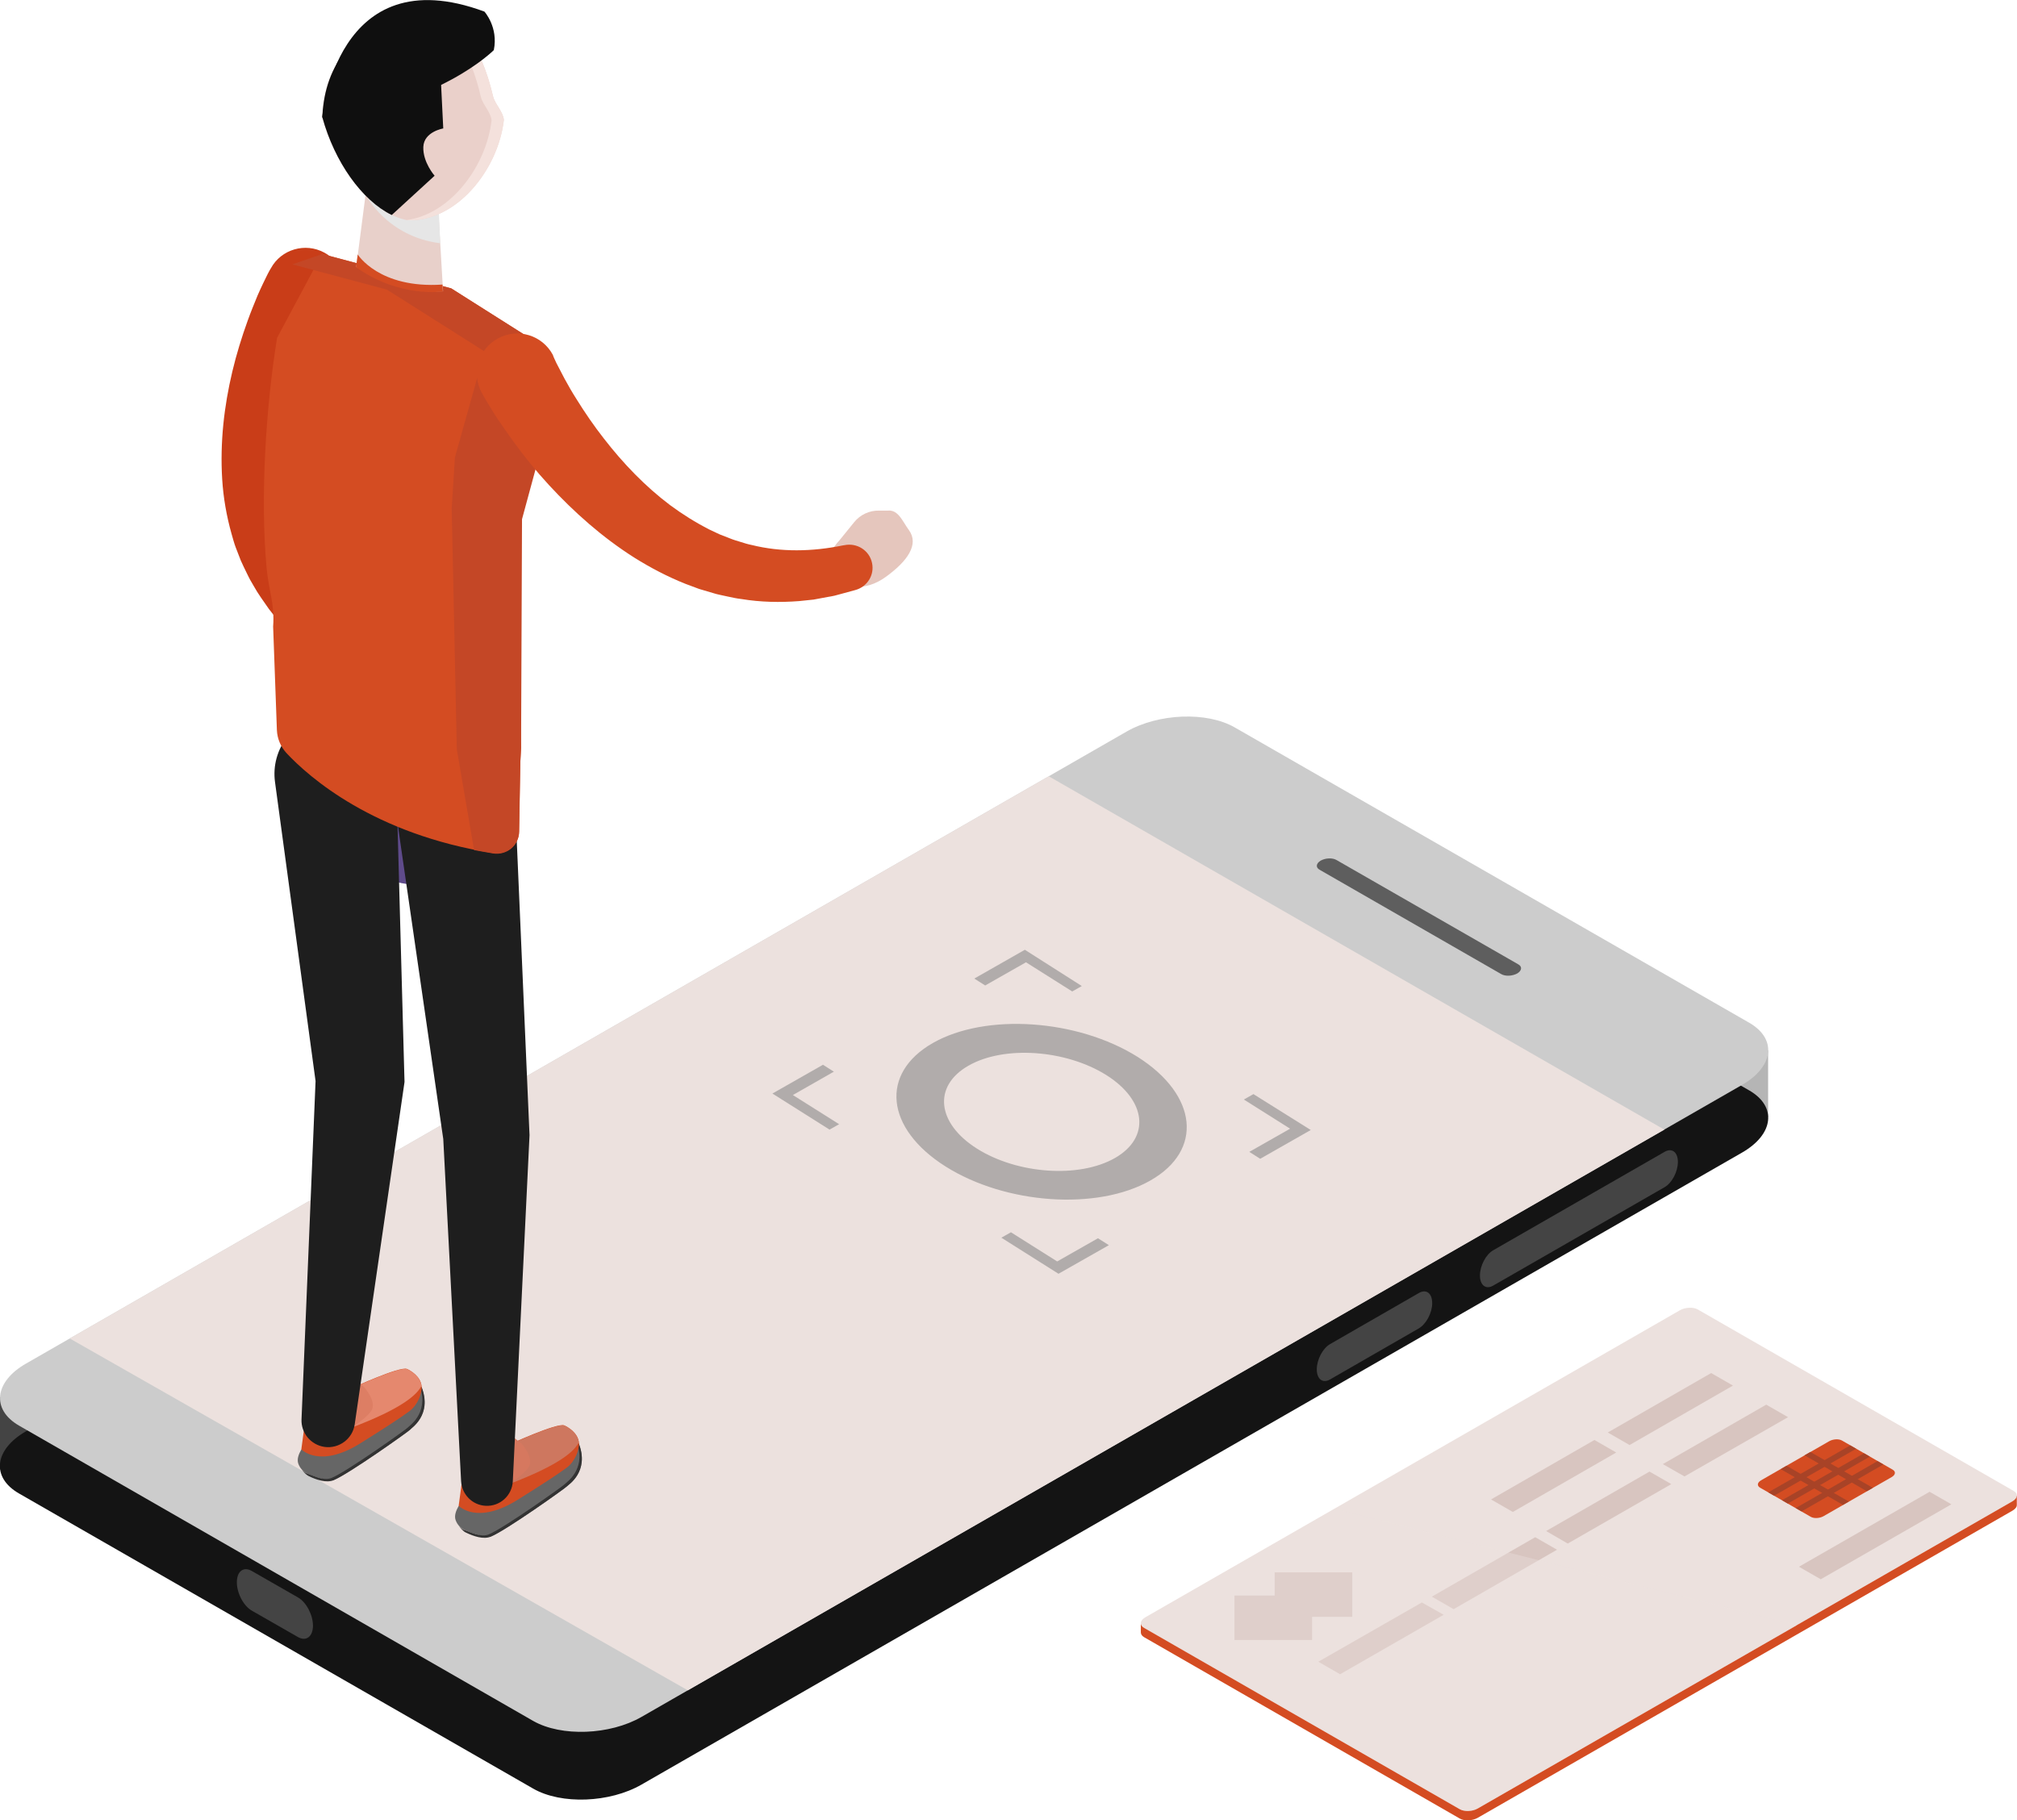 <svg width="369" height="333" viewBox="0 0 369 333" fill="none" xmlns="http://www.w3.org/2000/svg">
<g clip-path="url(#clip0_10_22)">
<path d="M323.468 204.35V192.138L310.675 199.321L318.035 207.633L323.468 204.35Z" fill="#B5B5B5"/>
<path d="M0 255.591V268.863L6.431 267.837L8.907 259.73L0 255.591Z" fill="#444444"/>
<path d="M97.563 327.254L3.473 273.242C-1.651 270.3 -1.066 265.203 4.78 261.851L206.097 146.233C211.943 142.881 220.815 142.539 225.905 145.48L319.995 199.492C325.119 202.434 324.534 207.531 318.688 210.883L117.372 326.501C111.56 329.853 102.687 330.195 97.563 327.254Z" fill="#141414"/>
<path d="M54.507 299.512L46.082 294.689C44.569 293.834 43.331 291.508 43.331 289.489C43.331 287.471 44.569 286.548 46.082 287.437L54.507 292.26C56.021 293.115 57.259 295.441 57.259 297.46C57.224 299.444 56.021 300.367 54.507 299.512Z" fill="#444444"/>
<path d="M97.563 314.871L3.473 260.824C-1.616 257.883 -1.032 252.786 4.78 249.468L206.097 133.85C211.943 130.498 220.816 130.156 225.905 133.098L319.995 187.11C325.119 190.051 324.534 195.148 318.688 198.5L117.372 314.118C111.56 317.47 102.687 317.778 97.563 314.871Z" fill="#CCCCCC"/>
<path d="M125.831 309.261L12.758 244.884L191.859 142.025L304.485 206.676L125.831 309.261Z" fill="#ECE1DE"/>
<path d="M274.635 178.216L241.415 159.129C240.658 158.718 240.761 157.966 241.621 157.453C242.481 156.974 243.753 156.905 244.51 157.35L277.765 176.437C278.521 176.848 278.418 177.6 277.558 178.113C276.664 178.592 275.392 178.661 274.635 178.216Z" fill="#5E5E5E"/>
<path d="M259.572 243.037L243.34 252.375C241.999 253.162 240.899 252.341 240.899 250.528C240.899 248.749 241.999 246.663 243.34 245.91L259.572 236.572C260.914 235.785 262.014 236.606 262.014 238.419C262.014 240.198 260.914 242.25 259.572 243.037Z" fill="#444444"/>
<path d="M304.519 217.211L273.191 235.203C271.849 235.99 270.749 235.169 270.749 233.356C270.749 231.577 271.849 229.491 273.191 228.738L304.519 210.746C305.861 209.959 306.961 210.78 306.961 212.593C306.961 214.372 305.861 216.458 304.519 217.211Z" fill="#444444"/>
<path d="M369 273.652L367.349 273.823L310.641 241.258C309.816 240.779 308.337 240.848 307.374 241.395L209.948 297.357L208.71 297.083V298.656C208.71 298.964 208.882 299.272 209.261 299.512L267.069 332.726C267.895 333.205 269.374 333.137 270.336 332.589L368.175 276.388C368.691 276.08 368.966 275.738 368.966 275.362V273.652H369Z" fill="#D44C22"/>
<path d="M209.501 295.92L307.34 239.719C308.302 239.172 309.781 239.103 310.607 239.582L368.415 272.797C369.241 273.276 369.138 274.131 368.175 274.678L270.336 330.879C269.373 331.427 267.895 331.495 267.069 331.016L209.261 297.802C208.435 297.323 208.538 296.502 209.501 295.92Z" fill="#ECE1DE"/>
<path d="M322.161 270.847L334.679 263.664C335.367 263.287 336.399 263.219 336.983 263.561L346.268 268.897C346.853 269.239 346.784 269.821 346.097 270.231L333.579 277.415C332.891 277.791 331.859 277.859 331.275 277.517L321.989 272.181C321.405 271.839 321.474 271.257 322.161 270.847Z" fill="#D44C22"/>
<path d="M328.523 275.91L343.483 267.324L344.549 267.939L329.59 276.525L328.523 275.91Z" fill="#A84327"/>
<path d="M331.206 265.647L342.623 272.215L341.523 272.831L330.14 266.263L331.206 265.647Z" fill="#A84327"/>
<path d="M326.838 268.179L338.221 274.712L337.155 275.328L325.772 268.795L326.838 268.179Z" fill="#A84327"/>
<path d="M326.013 274.473L341.007 265.887L342.073 266.503L327.079 275.089L326.013 274.473Z" fill="#A84327"/>
<path d="M323.503 273.036L338.496 264.45L339.562 265.066L324.569 273.652L323.503 273.036Z" fill="#A84327"/>
<path d="M247.399 287.676H233.196V295.817H247.399V287.676Z" fill="#D8C5C0"/>
<path d="M240.039 291.918H225.836V300.059H240.039V291.918Z" fill="#D8C5C0"/>
<path d="M304.21 267.871L323.124 256.993L327.114 259.285L308.165 270.129L304.21 267.871Z" fill="#D8C5C0"/>
<path d="M282.854 280.117L301.769 269.239L305.758 271.531L286.809 282.409L282.854 280.117Z" fill="#D8C5C0"/>
<path d="M261.945 292.123L280.86 281.245L284.849 283.537L265.935 294.415L261.945 292.123Z" fill="#D8C5C0"/>
<path d="M241.174 304.027L260.123 293.184L264.112 295.441L245.163 306.319L241.174 304.027Z" fill="#D8C5C0"/>
<path d="M294.134 262.09L313.048 251.212L317.037 253.504L298.123 264.382L294.134 262.09Z" fill="#D8C5C0"/>
<path d="M272.778 274.336L291.692 263.458L295.682 265.75L276.767 276.628L272.778 274.336Z" fill="#D8C5C0"/>
<path d="M329.108 286.651L353.009 272.934L356.998 275.226L333.097 288.942L329.108 286.651Z" fill="#D8C5C0"/>
<path opacity="0.37" d="M270.233 330.948L328.73 297.357L244.166 276.046L209.398 296.023C208.504 296.536 208.504 297.391 209.398 297.904L267.001 330.982C267.86 331.461 269.339 331.461 270.233 330.948Z" fill="#ECE1DE"/>
<path d="M77.717 161.824C86.811 161.183 93.661 153.332 93.017 144.286C92.374 135.241 84.48 128.427 75.386 129.067C66.293 129.708 59.442 137.559 60.086 146.605C60.73 155.65 68.623 162.464 77.717 161.824Z" fill="#5F4B8B"/>
<path d="M55.127 265.202C54.679 265.989 54.267 266.947 54.576 267.802C54.886 268.657 55.539 269.341 56.365 269.683C58.118 270.402 60.388 271.052 61.042 270.778C63.758 269.683 74.866 261.782 75.004 261.542C75.141 261.303 79.096 258.908 77.102 253.777L55.127 265.202Z" fill="#666666"/>
<path d="M77.136 253.777L76.895 253.914C78.408 258.703 74.763 260.926 74.625 261.166C74.488 261.405 63.38 269.307 60.663 270.402C59.356 270.949 57.775 270.162 56.055 269.547C55.814 269.444 55.436 269.102 55.23 268.931C55.539 269.273 55.986 269.82 56.399 270.025C57.912 270.778 59.735 271.359 61.042 270.812C63.758 269.718 74.866 261.816 75.038 261.576C75.176 261.303 79.13 258.943 77.136 253.777Z" fill="#333333"/>
<path d="M57.534 258.806L55.677 261.063L55.127 265.168C55.127 265.168 58.428 268.726 65.856 264.108C70.292 261.337 73.284 259.387 74.901 258.19C76.448 257.027 77.239 254.872 77.136 253.641C76.964 251.759 75.004 250.699 74.454 250.459C73.147 249.912 64.24 254.017 64.24 254.017L57.534 258.806Z" fill="#D44C22"/>
<path d="M77.101 253.538C76.861 251.725 74.969 250.699 74.453 250.493C73.284 250.014 65.994 253.264 64.515 253.948L60.182 260.276L64.033 261.303C73.834 257.642 76.414 255.009 77.101 253.538Z" fill="#E5886E"/>
<path d="M65.306 252.751L66.613 253.777C66.613 253.777 69.089 256.548 67.885 258.19C66.681 259.832 64.033 261.303 64.033 261.303L63.38 253.298L65.306 252.751Z" fill="#DD7E64"/>
<path d="M75.76 121.091C74.9 124.238 69.398 125.777 64.721 124.546C60.044 123.315 58.015 119.757 58.875 116.576C59.735 113.429 63.346 113.224 68.023 114.455C72.665 115.755 76.62 117.944 75.76 121.091Z" fill="#C93D18"/>
<path d="M61.764 56.646C61.66 56.783 61.454 57.125 61.317 57.364L60.801 58.219C60.457 58.801 60.147 59.416 59.803 59.998C59.184 61.229 58.565 62.461 57.981 63.692C56.812 66.189 55.814 68.789 54.955 71.389C53.235 76.622 52.203 81.993 52.1 87.295C52.066 89.929 52.306 92.562 52.788 95.128C52.926 95.744 53.029 96.394 53.201 97.044L53.751 98.925C53.957 99.541 54.198 100.122 54.439 100.738C54.576 101.046 54.645 101.354 54.783 101.627L55.195 102.517C55.711 103.714 56.399 104.808 57.052 105.937C57.431 106.485 57.809 106.998 58.187 107.545C58.394 107.819 58.565 108.092 58.772 108.366L59.425 109.118C61.041 111.205 63.105 113.018 65.203 114.797L65.443 115.002C67.232 116.507 67.438 119.209 65.925 120.988C64.48 122.664 62.004 122.938 60.216 121.672C57.534 119.757 54.851 117.773 52.547 115.276L51.653 114.386C51.378 114.078 51.103 113.736 50.828 113.428C50.278 112.779 49.727 112.129 49.212 111.444C48.249 110.042 47.217 108.674 46.392 107.169L45.738 106.04C45.532 105.664 45.36 105.287 45.154 104.877C44.775 104.09 44.397 103.338 44.053 102.551L43.124 100.156C42.815 99.335 42.609 98.514 42.368 97.694C41.439 94.41 40.855 91.023 40.648 87.671C40.236 80.932 40.992 74.331 42.505 67.968C43.262 64.787 44.225 61.674 45.325 58.63C45.876 57.09 46.495 55.585 47.114 54.08C47.458 53.328 47.767 52.575 48.145 51.823L48.696 50.694C48.902 50.283 49.039 49.975 49.349 49.428L49.555 49.086C51.447 45.597 55.849 44.331 59.322 46.213C62.83 48.094 64.102 52.472 62.211 55.927C62.073 56.167 61.901 56.441 61.764 56.646Z" fill="#C93D18"/>
<path d="M72.459 141.272L73.972 196.79L74.006 197.918L73.972 198.192L64.893 260.585C64.515 263.253 62.004 265.1 59.356 264.724C56.846 264.347 55.058 262.158 55.161 259.695L57.775 196.721V198.124L50.312 143.085C49.487 137.031 53.785 131.421 59.872 130.6C65.959 129.779 71.599 134.055 72.424 140.109C72.39 140.486 72.424 140.896 72.459 141.272Z" fill="#1E1E1E"/>
<path d="M83.911 275.532C83.463 276.319 83.051 277.277 83.36 278.132C83.67 278.987 84.323 279.671 85.149 280.013C86.903 280.732 89.172 281.382 89.826 281.108C92.542 280.013 103.65 272.112 103.788 271.872C103.925 271.633 107.88 269.238 105.886 264.107L83.911 275.532Z" fill="#666666"/>
<path d="M105.886 264.107L105.645 264.244C107.158 269.033 103.513 271.257 103.375 271.496C103.238 271.735 92.13 279.637 89.413 280.732C88.106 281.279 86.524 280.492 84.805 279.877C84.564 279.774 84.186 279.432 83.979 279.261C84.289 279.603 84.736 280.15 85.149 280.355C86.662 281.108 88.484 281.69 89.791 281.142C92.508 280.048 103.616 272.146 103.753 271.907C103.96 271.667 107.88 269.273 105.886 264.107Z" fill="#333333"/>
<path d="M86.318 269.136L84.461 271.394L83.911 275.498C83.911 275.498 87.212 279.056 94.64 274.438C99.076 271.667 102.068 269.717 103.685 268.52C105.232 267.357 106.023 265.202 105.92 263.971C105.748 262.089 103.788 261.029 103.238 260.789C101.931 260.242 93.024 264.347 93.024 264.347L86.318 269.136Z" fill="#D44C22"/>
<path d="M105.886 263.868C105.645 262.055 103.753 261.029 103.238 260.823C102.068 260.344 94.778 263.594 93.299 264.278L89 270.606L92.852 271.633C102.584 267.972 105.198 265.373 105.886 263.868Z" fill="#CE775F"/>
<path d="M94.09 263.081L95.397 264.107C95.397 264.107 97.873 266.878 96.669 268.52C95.466 270.162 92.817 271.633 92.817 271.633L92.164 263.628L94.09 263.081Z" fill="#D6785F"/>
<path d="M94.365 149.825L96.841 206.949L96.876 207.668L93.815 271.018C93.677 273.618 91.476 275.636 88.863 275.499C86.421 275.396 84.495 273.413 84.358 271.018L81.056 207.668L81.091 208.386L72.906 151.843C72.046 145.959 76.139 140.52 82.054 139.699C87.969 138.844 93.436 142.915 94.262 148.798C94.331 149.106 94.331 149.482 94.365 149.825Z" fill="#1E1E1E"/>
<path d="M95.19 139.46L95.328 136.826L94.399 92.768L94.984 83.464L100.418 64.069L82.535 52.746L58.909 46.452L50.69 61.811C48.627 74.536 47.595 91.057 48.764 103.816C49.143 108.092 50.278 110.418 49.968 114.626L50.656 133.576C50.725 135.15 51.344 136.62 52.41 137.783C56.502 142.162 68.367 152.663 90.238 156.084C91.407 156.255 92.577 155.947 93.505 155.195C94.399 154.442 94.95 153.347 94.984 152.15L95.19 139.46Z" fill="#D44C22"/>
<path d="M95.19 139.46L95.328 136.826L95.5 94.991L98.079 85.482L100.452 64.103L82.569 52.78L58.944 46.486L53.476 48.368L70.774 52.986L88.656 64.308L83.223 83.703L82.638 93.007L83.567 137.065L86.731 155.537C87.315 155.639 88.691 155.879 90.238 156.152C91.407 156.323 92.577 156.015 93.505 155.263C94.399 154.51 94.95 153.416 94.95 152.219L95.19 139.46Z" fill="#C44726"/>
<path d="M66.853 35.813L65.168 48.846C70.533 51.891 74.66 53.635 81.056 53.293L80.197 38.618L66.853 35.813Z" fill="#E8D0CA"/>
<path d="M66.922 35.677C66.922 35.677 70.808 43.305 80.54 44.502L80.3 39.166L66.922 35.677Z" fill="#E6E6E6"/>
<path d="M92.164 21.926C91.132 31.025 83.532 40.603 74.557 40.295C68.023 39.098 61.592 31.025 58.944 21.481C59.322 10.227 66.853 3.489 75.829 3.797C83.12 0.855 87.865 7.662 90.204 17.65C90.548 19.053 91.992 20.353 92.164 21.926Z" fill="#EAD0CA"/>
<path d="M90.204 17.616C88.072 8.551 83.945 2.086 77.755 3.215C82.741 3.831 86.112 9.749 87.969 17.719C88.312 19.155 89.757 20.455 89.929 21.994C89 30.375 82.432 39.166 74.419 40.261C74.488 40.261 74.522 40.295 74.591 40.295C83.567 40.603 91.167 31.025 92.198 21.926C91.992 20.353 90.548 19.053 90.204 17.616Z" fill="#F4E1DC"/>
<path d="M90.341 9.167C90.341 9.167 80.231 19.395 58.944 21.481C58.944 21.481 61.385 -7.97 88.622 2.121C88.622 2.121 91.201 4.96 90.341 9.167Z" fill="#0F0F0F"/>
<path d="M79.509 32.154C79.509 32.154 77.342 29.691 77.445 26.886C77.549 24.081 81.091 23.5 81.091 23.5L80.678 15.119L73.215 3.899C65.443 4.857 59.322 11.356 58.978 21.481C61.214 29.622 66.2 36.669 71.668 39.337L79.509 32.154Z" fill="#0F0F0F"/>
<path d="M166.273 96.975C168.199 99.609 165.998 102.687 162.078 105.527C158.192 108.366 154.134 107.716 152.174 105.082C150.248 102.448 152.346 99.506 156.232 96.667C157.573 95.675 160.324 94.238 161.631 93.657C164.141 92.597 165.001 95.265 166.273 96.975Z" fill="#E5C6BD"/>
<path d="M162.972 93.417L157.848 98.89L152.965 99.609L156.266 95.538C157.367 94.17 159.052 93.383 160.806 93.417H162.972Z" fill="#E5C6BD"/>
<path d="M101.415 65.608C101.484 65.779 101.656 66.155 101.793 66.429L102.275 67.352C102.584 67.968 102.928 68.618 103.272 69.268C103.96 70.533 104.682 71.799 105.473 73.03C107.02 75.528 108.671 77.922 110.459 80.214C114.036 84.832 118.059 89.005 122.599 92.425C124.868 94.102 127.276 95.607 129.752 96.872L131.643 97.762L133.569 98.514C134.222 98.788 134.876 98.959 135.529 99.164L136.527 99.472C136.87 99.575 137.214 99.643 137.524 99.712C142.889 101.046 148.597 100.943 154.237 99.78L154.478 99.746C156.782 99.267 159.052 100.703 159.533 102.995C160.015 105.219 158.639 107.374 156.472 107.955L153.962 108.639L152.69 108.981C152.277 109.084 151.83 109.152 151.417 109.221L148.838 109.7L146.224 109.973C142.717 110.247 139.14 110.179 135.632 109.597C135.185 109.529 134.738 109.495 134.326 109.392L133.019 109.118C132.159 108.913 131.265 108.776 130.44 108.503L127.895 107.75L125.419 106.826C122.152 105.527 119.022 103.885 116.065 102.038C110.184 98.309 105.026 93.725 100.418 88.731C98.113 86.234 95.981 83.6 93.987 80.864C92.989 79.496 92.026 78.093 91.064 76.691C90.582 75.972 90.135 75.254 89.688 74.501L89 73.373C88.759 72.962 88.553 72.654 88.278 72.107L88.106 71.799C86.18 68.207 87.556 63.795 91.167 61.879C94.778 59.964 99.214 61.332 101.14 64.924C101.174 65.094 101.312 65.368 101.415 65.608Z" fill="#D44C22"/>
<path d="M65.443 46.555C65.443 46.555 69.329 52.849 80.953 52.062L81.022 53.328C81.022 53.328 73.078 54.559 65.134 48.881L65.443 46.555Z" fill="#D44C22"/>
<g opacity="0.54">
<path fill-rule="evenodd" clip-rule="evenodd" d="M210.464 215.98C200.766 221.521 183.984 220.358 172.98 213.414C161.975 206.47 160.943 196.379 170.641 190.838C180.339 185.297 197.121 186.46 208.126 193.369C219.13 200.347 220.162 210.472 210.464 215.98ZM202.383 196.687C209.776 201.339 210.499 208.146 203.965 211.875C197.431 215.603 186.151 214.817 178.757 210.165C171.363 205.513 170.641 198.705 177.175 194.977C183.675 191.248 194.954 192.035 202.383 196.687Z" fill="#808080"/>
<path fill-rule="evenodd" clip-rule="evenodd" d="M187.492 173.769L178.241 179.036L180.236 180.302L187.698 176.06L196.158 181.397L197.912 180.405L187.492 173.769ZM152.552 196.071L150.558 194.806L141.307 200.073L151.761 206.675L153.515 205.683L145.055 200.347L152.552 196.071ZM229.31 200.176L227.556 201.168L236.016 206.504L228.553 210.746L230.548 212.011L239.798 206.744L229.31 200.176ZM202.864 227.815L200.869 226.549L193.407 230.791L184.947 225.455L183.193 226.447L193.648 233.048L202.864 227.815Z" fill="#808080"/>
</g>
</g>
<defs>
<clipPath id="clip0_10_22">
<rect width="369" height="333" fill="white"/>
</clipPath>
</defs>
</svg>
